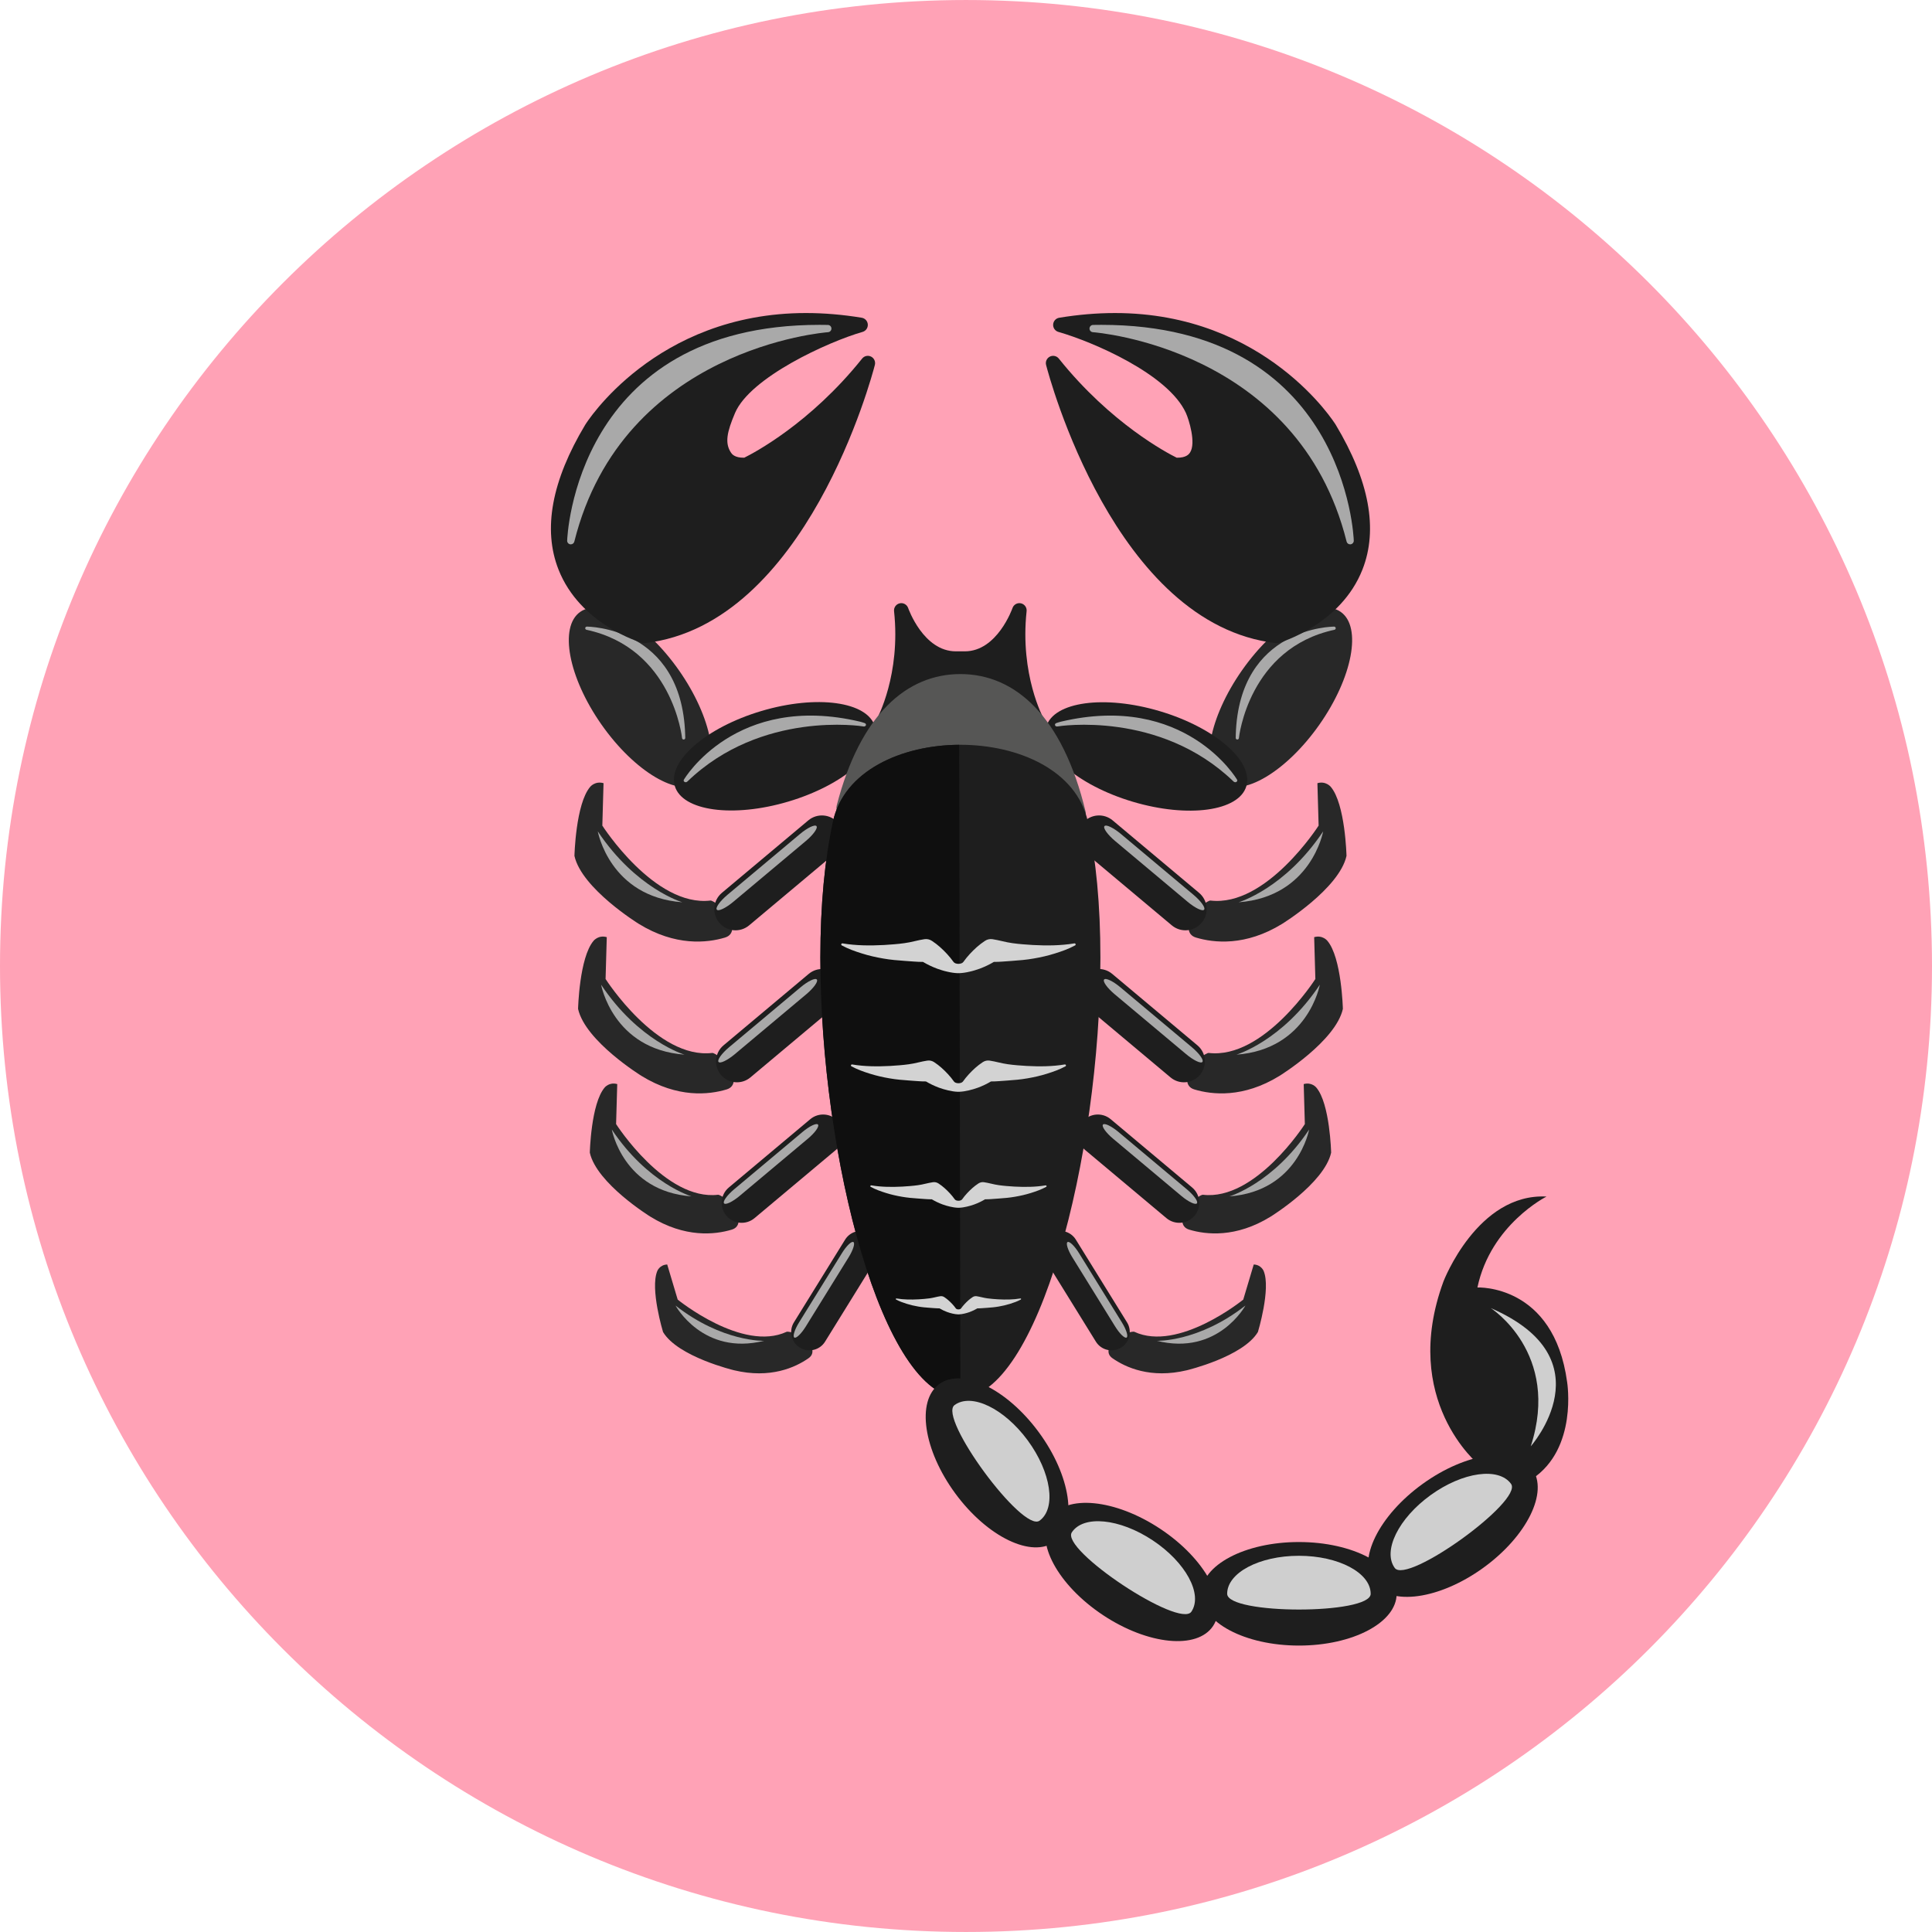 <!DOCTYPE svg PUBLIC "-//W3C//DTD SVG 1.1//EN" "http://www.w3.org/Graphics/SVG/1.1/DTD/svg11.dtd">
<!-- Uploaded to: SVG Repo, www.svgrepo.com, Transformed by: SVG Repo Mixer Tools -->
<svg height="800px" width="800px" version="1.1" id="Layer_1" xmlns="http://www.w3.org/2000/svg" xmlns:xlink="http://www.w3.org/1999/xlink" viewBox="0 0 496.158 496.158" xml:space="preserve" fill="#000000">
<g id="SVGRepo_bgCarrier" stroke-width="0"/>
<g id="SVGRepo_tracerCarrier" stroke-linecap="round" stroke-linejoin="round"/>
<g id="SVGRepo_iconCarrier"> <path style="fill:#ffa2b6;" d="M248.082,0.003C111.07,0.003,0,111.063,0,248.085c0,137.001,111.07,248.07,248.082,248.07 c137.006,0,248.076-111.069,248.076-248.07C496.158,111.062,385.088,0.003,248.082,0.003z"/> <path style="fill:#282828;" d="M344.312,157.14c-5.491-3.849-16.838,2.863-25.344,14.994c-8.506,12.127-10.953,25.083-5.461,28.931 c5.492,3.85,16.838-2.863,25.343-14.991C347.356,173.946,349.801,160.99,344.312,157.14z"/> <path style="fill:#A9A9A9;" d="M343.024,161.293c-0.019-0.209-0.192-0.369-0.401-0.369c-0.243-0.003-24.346,0.061-25.26,27.641 c-0.009,0.311-0.016,0.623-0.021,0.94c-0.002,0.221,0.168,0.404,0.387,0.417c0.221,0.011,0.41-0.152,0.432-0.371 c0.02-0.231,2.516-23.075,24.545-27.817c0.184-0.042,0.316-0.202,0.324-0.388C343.025,161.329,343.027,161.311,343.024,161.293z"/> <path style="fill:#1E1E1E;" d="M343.033,109.093c-0.175-0.288-17.908-28.701-56.699-28.701c-4.635,0-9.453,0.407-14.316,1.209 c-0.86,0.143-1.51,0.864-1.559,1.736c-0.052,0.872,0.51,1.663,1.352,1.903c8.756,2.504,28.189,10.813,32.746,20.818 c0.76,1.669,2.654,7.723,1.054,10.16c-0.218,0.331-0.903,1.378-3.419,1.327c-2.353-1.16-16.93-8.776-30.277-25.46 c-0.551-0.691-1.509-0.899-2.295-0.504c-0.787,0.393-1.193,1.283-0.975,2.136c0.701,2.721,17.609,66.678,59.037,71.439 c0.07,0.008,0.142,0.012,0.213,0.012c0.175,0,0.35-0.025,0.518-0.074c0.65-0.187,15.949-4.755,21.487-18.848 C353.951,135.939,351.642,123.442,343.033,109.093z"/> <path style="fill:#A9A9A9;" d="M282.853,83.424c-0.706,0-1.42,0.007-2.142,0.021c-0.5,0.01-0.905,0.412-0.915,0.913 c-0.012,0.499,0.373,0.92,0.873,0.953c0.525,0.034,52.71,3.992,65.154,53.776c0.105,0.42,0.483,0.708,0.906,0.708 c0.041,0,0.082-0.003,0.125-0.008c0.473-0.064,0.82-0.472,0.81-0.947C347.652,138.286,345.699,83.424,282.853,83.424z"/> <ellipse transform="matrix(-0.958 -0.285 0.285 -0.958 521.07 464.054)" style="fill:#1E1E1E;" cx="294.36" cy="194.046" rx="26.824" ry="12.142"/> <path style="fill:#A9A9A9;" d="M317.713,200.275c-0.112-0.252-13.402-22.499-45.295-14.935c-0.387,0.093-0.76,0.232-1.145,0.355 c-0.268,0.086-0.41,0.335-0.324,0.565c0.089,0.231,0.375,0.362,0.652,0.297c0.289-0.072,26.216-4.147,45.169,14.126 c0.161,0.154,0.396,0.248,0.622,0.18c0.021-0.009,0.044-0.016,0.063-0.029C317.701,200.733,317.812,200.491,317.713,200.275z"/> <path style="fill:#282828;" d="M341.749,202.06c0,0-1.244-1.557-3.424-0.934l0.312,10.897c0,0-13.393,20.963-27.789,19.247 c-0.491-0.059-3.637,1.914-4.736,3.981c-1.1,2.066-1.51,4.762,1.023,5.522c4.594,1.38,12.731,2.286,22.162-3.534 c0,0,14.633-9.028,16.5-17.435C345.797,219.806,345.484,206.419,341.749,202.06z"/> <path style="fill:#A9A9A9;" d="M318.088,231.714c18.68-1.401,21.715-18.212,21.715-18.212 C329.996,228.212,318.088,231.714,318.088,231.714z"/> <path style="fill:#1E1E1E;" d="M307.933,229.29l-22.188-18.603c-2.305-1.933-5.742-1.631-7.676,0.676 c-1.932,2.305-1.631,5.74,0.676,7.674l22.188,18.602c2.305,1.934,5.742,1.632,7.674-0.674 C310.539,234.66,310.238,231.225,307.933,229.29z"/> <path style="fill:#A9A9A9;" d="M306.486,229.783l-18.596-15.59c-1.93-1.62-3.835-2.532-4.251-2.036 c-0.416,0.495,0.813,2.211,2.745,3.831l18.594,15.589c1.934,1.621,3.838,2.533,4.25,2.036 C309.644,233.117,308.418,231.404,306.486,229.783z"/> <path style="fill:#282828;" d="M340.869,241.592c0,0-1.227-1.536-3.376-0.921l0.306,10.749c0,0-13.21,20.68-27.413,18.986 c-0.483-0.058-3.587,1.889-4.67,3.928c-1.085,2.039-1.489,4.698,1.009,5.448c4.531,1.361,12.56,2.254,21.863-3.486 c0,0,14.433-8.906,16.275-17.199C344.863,259.097,344.555,245.892,340.869,241.592z"/> <path style="fill:#A9A9A9;" d="M317.529,270.845c18.426-1.381,21.42-17.966,21.42-17.966 C329.275,267.39,317.529,270.845,317.529,270.845z"/> <path style="fill:#1E1E1E;" d="M307.511,268.454l-21.886-18.352c-2.275-1.907-5.666-1.609-7.574,0.667 c-1.904,2.274-1.607,5.664,0.667,7.571l21.887,18.35c2.274,1.907,5.664,1.61,7.57-0.665 C310.084,273.75,309.785,270.361,307.511,268.454z"/> <path style="fill:#A9A9A9;" d="M306.084,268.939L287.74,253.56c-1.904-1.598-3.783-2.498-4.193-2.009 c-0.41,0.49,0.803,2.181,2.709,3.779l18.342,15.378c1.906,1.599,3.785,2.498,4.192,2.008 C309.199,272.228,307.988,270.538,306.084,268.939z"/> <path style="fill:#282828;" d="M338.033,279.285c0,0-1.172-1.468-3.227-0.88l0.293,10.273c0,0-12.627,19.764-26.201,18.146 c-0.461-0.055-3.428,1.806-4.463,3.754c-1.038,1.948-1.425,4.489,0.965,5.207c4.33,1.301,12.002,2.155,20.895-3.332 c0,0,13.795-8.512,15.555-16.438C341.85,296.015,341.556,283.395,338.033,279.285z"/> <path style="fill:#A9A9A9;" d="M315.725,307.243c17.613-1.322,20.474-17.17,20.474-17.17 C326.953,303.941,315.725,307.243,315.725,307.243z"/> <path style="fill:#1E1E1E;" d="M306.152,304.958l-20.918-17.54c-2.176-1.822-5.414-1.538-7.238,0.638 c-1.82,2.172-1.538,5.413,0.637,7.236l20.918,17.538c2.174,1.823,5.414,1.539,7.236-0.636 C308.609,310.02,308.324,306.781,306.152,304.958z"/> <path style="fill:#A9A9A9;" d="M304.787,305.423l-17.531-14.699c-1.819-1.527-3.616-2.388-4.006-1.92 c-0.395,0.468,0.766,2.084,2.586,3.613l17.53,14.697c1.825,1.529,3.62,2.387,4.008,1.92 C307.767,308.566,306.609,306.951,304.787,305.423z"/> <path style="fill:#282828;" d="M324.529,326.425c0,0-0.6-1.612-2.557-1.691l-2.692,9.018c0,0-16.654,13.563-27.991,8.258 c-0.389-0.181-3.499,0.586-4.961,1.984c-1.463,1.395-2.528,3.495-0.654,4.803c3.391,2.376,9.816,5.319,19.123,3.102 c0,0,14.439-3.443,18.249-9.83C323.046,342.07,326.413,331.011,324.529,326.425z"/> <path style="fill:#A9A9A9;" d="M297.105,344.335c15.693,3.905,22.731-9.056,22.731-9.056 C307.814,344.686,297.105,344.335,297.105,344.335z"/> <path style="fill:#1E1E1E;" d="M289.435,339.599l-13.154-21.258c-1.372-2.208-4.27-2.891-6.48-1.522 c-2.207,1.366-2.893,4.265-1.522,6.475l13.155,21.256c1.367,2.21,4.268,2.892,6.475,1.523 C290.117,344.706,290.8,341.808,289.435,339.599z"/> <path style="fill:#A9A9A9;" d="M288.113,339.611l-11.027-17.816c-1.141-1.849-2.457-3.113-2.932-2.818 c-0.475,0.292,0.068,2.033,1.213,3.883l11.027,17.814c1.147,1.853,2.461,3.115,2.933,2.82 C289.802,343.2,289.262,341.463,288.113,339.611z"/> <path style="fill:#282828;" d="M174.351,172.134c-8.506-12.131-19.854-18.843-25.344-14.994c-5.489,3.851-3.045,16.807,5.461,28.934 c8.505,12.128,19.852,18.841,25.344,14.991C185.303,197.216,182.857,184.261,174.351,172.134z"/> <path style="fill:#A9A9A9;" d="M175.957,188.565c-0.914-27.58-25.018-27.644-25.26-27.641c-0.211,0-0.383,0.16-0.401,0.369 c-0.004,0.018-0.003,0.036-0.005,0.054c0.006,0.186,0.139,0.346,0.324,0.388c22.029,4.742,24.523,27.586,24.544,27.817 c0.022,0.218,0.212,0.381,0.433,0.371c0.219-0.013,0.389-0.196,0.387-0.417C175.973,189.188,175.965,188.876,175.957,188.565z"/> <path style="fill:#1E1E1E;" d="M223.701,91.58c-0.787-0.395-1.744-0.187-2.295,0.504c-13.348,16.685-27.925,24.301-30.277,25.46 c-2.516,0.052-3.203-0.996-3.42-1.327c-1.602-2.437-1.041-5.232,1.055-10.16c3.904-9.173,23.99-18.314,32.746-20.818 c0.842-0.24,1.402-1.031,1.352-1.903c-0.049-0.873-0.698-1.594-1.56-1.736c-4.863-0.803-9.681-1.209-14.315-1.209 c-38.792,0-56.524,28.414-56.699,28.701c-8.611,14.349-10.918,26.846-6.867,37.154c5.539,14.093,20.838,18.661,21.487,18.848 c0.168,0.049,0.343,0.074,0.519,0.074c0.07,0,0.142-0.004,0.213-0.012c41.428-4.762,58.336-68.718,59.036-71.439 C224.893,92.864,224.486,91.974,223.701,91.58z"/> <path style="fill:#A9A9A9;" d="M212.607,83.445c-0.723-0.014-1.436-0.021-2.141-0.021c-62.846,0-64.799,54.862-64.813,55.416 c-0.01,0.475,0.338,0.883,0.811,0.947c0.041,0.005,0.084,0.008,0.124,0.008c0.423,0,0.801-0.288,0.906-0.708 c12.444-49.785,64.63-53.743,65.155-53.776c0.499-0.033,0.885-0.454,0.873-0.953C213.513,83.857,213.107,83.454,212.607,83.445z"/> <ellipse transform="matrix(-0.285 -0.958 0.958 -0.285 69.807 440.144)" style="fill:#1E1E1E;" cx="198.975" cy="194.05" rx="12.14" ry="26.826"/> <path style="fill:#A9A9A9;" d="M222.047,185.695c-0.386-0.123-0.758-0.262-1.145-0.355c-31.895-7.563-45.184,14.683-45.297,14.935 c-0.098,0.216,0.014,0.458,0.258,0.559c0.021,0.013,0.042,0.02,0.064,0.029c0.226,0.068,0.461-0.025,0.621-0.18 c18.953-18.273,44.881-14.198,45.169-14.126c0.277,0.065,0.563-0.065,0.653-0.297C222.457,186.03,222.314,185.781,222.047,185.695z"/> <path style="fill:#282828;" d="M187.208,235.251c-1.101-2.067-4.245-4.04-4.735-3.981c-14.396,1.716-27.789-19.247-27.789-19.247 l0.312-10.897c-2.181-0.623-3.425,0.934-3.425,0.934c-3.736,4.359-4.047,17.746-4.047,17.746c1.867,8.406,16.5,17.435,16.5,17.435 c9.43,5.819,17.568,4.914,22.161,3.534C188.719,240.013,188.308,237.318,187.208,235.251z"/> <path style="fill:#A9A9A9;" d="M153.517,213.501c0,0,3.035,16.812,21.715,18.212C175.232,231.714,163.324,228.212,153.517,213.501z"/> <path style="fill:#1E1E1E;" d="M215.251,211.364c-1.933-2.307-5.37-2.609-7.677-0.676l-22.187,18.603 c-2.306,1.934-2.607,5.37-0.673,7.675c1.932,2.306,5.368,2.608,7.674,0.674l22.188-18.602 C216.882,217.104,217.183,213.668,215.251,211.364z"/> <path style="fill:#A9A9A9;" d="M209.68,212.157c-0.416-0.496-2.32,0.416-4.25,2.036l-18.596,15.59 c-1.932,1.622-3.16,3.334-2.744,3.83c0.412,0.497,2.317-0.415,4.251-2.036l18.594-15.589 C208.867,214.368,210.096,212.652,209.68,212.157z"/> <path style="fill:#282828;" d="M187.603,274.333c-1.084-2.039-4.187-3.985-4.67-3.928c-14.203,1.693-27.414-18.986-27.414-18.986 l0.307-10.749c-2.148-0.615-3.376,0.921-3.376,0.921c-3.685,4.299-3.993,17.504-3.993,17.504 c1.842,8.293,16.275,17.199,16.275,17.199c9.303,5.74,17.331,4.847,21.863,3.486C189.094,279.032,188.689,276.372,187.603,274.333z"/> <path style="fill:#A9A9A9;" d="M154.371,252.878c0,0,2.992,16.585,21.42,17.966C175.791,270.845,164.045,267.39,154.371,252.878z"/> <path style="fill:#1E1E1E;" d="M215.269,250.769c-1.908-2.275-5.299-2.573-7.574-0.667l-21.887,18.352 c-2.275,1.907-2.572,5.296-0.664,7.571c1.906,2.275,5.296,2.572,7.57,0.665l21.887-18.35 C216.877,256.433,217.174,253.043,215.269,250.769z"/> <path style="fill:#A9A9A9;" d="M209.773,251.552c-0.411-0.489-2.289,0.411-4.193,2.009l-18.345,15.379 c-1.904,1.599-3.116,3.289-2.705,3.778c0.407,0.49,2.285-0.41,4.191-2.008l18.343-15.378 C208.971,253.733,210.183,252.041,209.773,251.552z"/> <path style="fill:#282828;" d="M188.885,310.578c-1.037-1.949-4.002-3.809-4.465-3.754c-13.573,1.618-26.2-18.146-26.2-18.146 l0.294-10.273c-2.057-0.587-3.227,0.88-3.227,0.88c-3.523,4.11-3.816,16.73-3.816,16.73c1.76,7.926,15.555,16.438,15.555,16.438 c8.893,5.487,16.563,4.633,20.895,3.332C190.308,315.067,189.922,312.526,188.885,310.578z"/> <path style="fill:#A9A9A9;" d="M157.121,290.073c0,0,2.861,15.849,20.473,17.17C177.594,307.243,166.367,303.941,157.121,290.073z"/> <path style="fill:#1E1E1E;" d="M215.324,288.057c-1.824-2.175-5.064-2.46-7.238-0.638l-20.918,17.54 c-2.173,1.823-2.457,5.062-0.635,7.235c1.822,2.175,5.063,2.459,7.236,0.636l20.918-17.538 C216.861,293.469,217.144,290.229,215.324,288.057z"/> <path style="fill:#A9A9A9;" d="M210.07,288.804c-0.391-0.468-2.188,0.393-4.006,1.92l-17.532,14.699 c-1.823,1.528-2.979,3.143-2.587,3.611c0.389,0.467,2.184-0.391,4.008-1.92l17.531-14.697 C209.305,290.889,210.465,289.272,210.07,288.804z"/> <path style="fill:#282828;" d="M206.991,343.994c-1.462-1.398-4.571-2.165-4.96-1.984c-11.338,5.305-27.992-8.258-27.992-8.258 l-2.692-9.018c-1.958,0.08-2.556,1.691-2.556,1.691c-1.885,4.586,1.483,15.645,1.483,15.645c3.808,6.387,18.249,9.83,18.249,9.83 c9.307,2.217,15.731-0.726,19.123-3.102C209.519,347.489,208.454,345.389,206.991,343.994z"/> <path style="fill:#A9A9A9;" d="M173.482,335.279c0,0,7.038,12.961,22.731,9.056C196.214,344.335,185.506,344.686,173.482,335.279z"/> <path style="fill:#1E1E1E;" d="M223.517,316.819c-2.211-1.369-5.107-0.686-6.479,1.522l-13.154,21.258 c-1.365,2.209-0.682,5.107,1.526,6.474c2.208,1.369,5.108,0.687,6.474-1.523l13.156-21.256 C226.411,321.083,225.725,318.185,223.517,316.819z"/> <path style="fill:#A9A9A9;" d="M219.166,318.977c-0.475-0.295-1.791,0.969-2.932,2.818l-11.027,17.816 c-1.149,1.853-1.689,3.589-1.215,3.884c0.473,0.295,1.786-0.968,2.934-2.82l11.027-17.814 C219.096,321.01,219.641,319.269,219.166,318.977z"/> <path style="fill:#1E1E1E;" d="M268.014,184.537c-0.069-0.099-6.133-11.279-4.371-27.574c0.103-0.946-0.523-1.816-1.451-2.023 c-0.928-0.211-1.866,0.32-2.173,1.219c-0.038,0.111-3.909,11.111-12.242,11.111h-2.306c-8.333,0-12.204-11-12.242-11.111 c-0.307-0.899-1.246-1.43-2.173-1.219c-0.929,0.207-1.554,1.077-1.452,2.023c1.763,16.294-4.301,27.475-4.371,27.574 c-0.441,0.632-0.45,1.471-0.02,2.112c0.352,0.524,0.938,0.827,1.551,0.827c0.139,0,0.277-0.016,0.416-0.048l18.707-5.729 c0.283-0.065,1.191-0.065,1.474,0l18.707,5.729c0.139,0.032,0.276,0.048,0.416,0.048c0.612,0,1.198-0.303,1.551-0.827 C268.465,186.007,268.455,185.168,268.014,184.537z"/> <path style="fill:#565655;" d="M278.791,208.435c-5.91-24.532-18.088-35.328-32.153-35.328c-13.759,0-25.712,10.331-31.757,33.743 C212.199,217.233,281.225,218.542,278.791,208.435z"/> <path style="fill:#1E1E1E;" d="M279.386,211.053c-5.657-26.383-59.839-26.383-65.495,0c-2.062,9.615-3.211,21.196-3.211,34.904 c0,51.324,16.097,113.011,35.958,113.011c19.86,0,35.958-61.687,35.958-113.011C282.596,232.249,281.447,220.668,279.386,211.053z"/> <path style="fill:#0F0F0F;" d="M246.334,191.267c-14.857,0.089-29.635,6.684-32.443,19.786c-2.062,9.615-3.211,21.196-3.211,34.904 c0,51.324,16.097,113.011,35.958,113.011L246.334,191.267z"/> <g> <path style="fill:#D3D3D3;" d="M276.209,242.411c-0.059-0.109-0.18-0.163-0.295-0.144l-0.016,0.003 c-3.545,0.597-7.145,0.597-10.657,0.417c-1.761-0.117-3.51-0.226-5.245-0.477c-1.74-0.223-3.435-0.775-5.145-1.02 c-0.68-0.097-1.334,0.066-1.869,0.414l-0.088,0.057c-1.408,0.921-2.663,2.074-3.842,3.341c-0.58,0.65-1.148,1.311-1.666,2.054 c-0.455,0.627-2.039,0.627-2.492,0c-0.519-0.743-1.088-1.404-1.668-2.054c-1.178-1.268-2.434-2.42-3.842-3.341l-0.088-0.057 c-0.534-0.348-1.189-0.511-1.869-0.414c-1.709,0.245-3.404,0.797-5.145,1.02c-1.734,0.251-3.484,0.359-5.244,0.477 c-3.514,0.18-7.113,0.18-10.656-0.417l-0.018-0.003c-0.115-0.019-0.234,0.035-0.293,0.144c-0.075,0.138-0.025,0.309,0.113,0.383 c1.65,0.898,3.402,1.515,5.186,2.07c1.782,0.562,3.61,0.979,5.46,1.294c1.85,0.328,3.722,0.486,5.601,0.614 c1.521,0.084,3.068,0.274,4.604,0.256c1.156,0.684,2.379,1.273,3.674,1.752c0.821,0.284,1.652,0.558,2.535,0.749 c0.875,0.207,1.783,0.362,2.771,0.398c0.043,0.001,0.082-0.01,0.125-0.025c0.041,0.015,0.082,0.026,0.123,0.025 c0.989-0.037,1.897-0.191,2.771-0.398c0.883-0.191,1.715-0.464,2.535-0.749c1.295-0.479,2.518-1.068,3.674-1.752 c1.536,0.019,3.083-0.171,4.604-0.256c1.879-0.128,3.751-0.287,5.601-0.614c1.85-0.315,3.678-0.732,5.459-1.294 c1.785-0.555,3.536-1.172,5.187-2.07C276.233,242.72,276.283,242.549,276.209,242.411z"/> <path style="fill:#D3D3D3;" d="M273.722,273.492c-0.056-0.1-0.164-0.15-0.271-0.132l-0.014,0.003 c-3.253,0.548-6.553,0.548-9.776,0.382c-1.614-0.107-3.22-0.208-4.81-0.438c-1.597-0.204-3.151-0.711-4.72-0.935 c-0.624-0.09-1.226,0.06-1.715,0.378l-0.081,0.053c-1.291,0.845-2.443,1.902-3.523,3.065c-0.533,0.597-1.055,1.202-1.529,1.884 c-0.418,0.575-1.869,0.575-2.287,0c-0.475-0.682-0.996-1.287-1.529-1.884c-1.079-1.163-2.232-2.22-3.523-3.065l-0.08-0.053 c-0.489-0.319-1.092-0.468-1.715-0.378c-1.567,0.224-3.123,0.731-4.717,0.935c-1.594,0.23-3.197,0.33-4.813,0.438 c-3.222,0.166-6.523,0.166-9.773-0.382l-0.018-0.003c-0.104-0.018-0.215,0.033-0.268,0.132c-0.07,0.126-0.023,0.284,0.102,0.351 c1.514,0.824,3.121,1.391,4.758,1.899c1.635,0.515,3.313,0.897,5.009,1.187c1.696,0.301,3.413,0.446,5.138,0.563 c1.395,0.078,2.813,0.252,4.223,0.234c1.06,0.628,2.182,1.169,3.369,1.608c0.754,0.26,1.518,0.511,2.326,0.686 c0.803,0.19,1.636,0.333,2.543,0.366c0.037,0,0.074-0.01,0.113-0.022c0.037,0.013,0.074,0.023,0.114,0.022 c0.905-0.034,1.74-0.176,2.541-0.366c0.81-0.175,1.573-0.426,2.326-0.686c1.188-0.439,2.31-0.98,3.369-1.608 c1.41,0.018,2.829-0.156,4.224-0.234c1.723-0.117,3.439-0.263,5.136-0.563c1.698-0.289,3.375-0.671,5.01-1.187 c1.636-0.509,3.243-1.075,4.757-1.899C273.746,273.775,273.789,273.618,273.722,273.492z"/> <path style="fill:#D3D3D3;" d="M268.746,304.521c-0.047-0.082-0.136-0.123-0.222-0.109l-0.013,0.003 c-2.665,0.449-5.37,0.449-8.012,0.314c-1.322-0.089-2.64-0.171-3.942-0.359c-1.308-0.167-2.583-0.582-3.866-0.767 c-0.514-0.072-1.006,0.049-1.408,0.311l-0.064,0.043c-1.059,0.693-2.003,1.559-2.889,2.512c-0.438,0.488-0.864,0.985-1.252,1.544 c-0.344,0.47-1.533,0.47-1.876,0c-0.389-0.56-0.815-1.056-1.253-1.544c-0.885-0.953-1.83-1.819-2.888-2.512l-0.065-0.043 c-0.401-0.261-0.895-0.383-1.406-0.311c-1.285,0.185-2.56,0.599-3.865,0.767c-1.305,0.188-2.621,0.271-3.945,0.359 c-2.639,0.135-5.346,0.135-8.01-0.314l-0.014-0.003c-0.084-0.014-0.176,0.027-0.22,0.109c-0.058,0.104-0.02,0.232,0.085,0.288 c1.24,0.674,2.557,1.139,3.897,1.557c1.341,0.422,2.716,0.735,4.106,0.972c1.391,0.246,2.797,0.366,4.211,0.461 c1.141,0.064,2.305,0.208,3.459,0.193c0.869,0.514,1.789,0.958,2.763,1.317c0.616,0.214,1.242,0.419,1.906,0.562 c0.656,0.156,1.341,0.273,2.083,0.3c0.033,0.001,0.063-0.008,0.094-0.019c0.03,0.011,0.06,0.02,0.094,0.019 c0.741-0.027,1.426-0.144,2.082-0.3c0.664-0.143,1.289-0.348,1.906-0.562c0.975-0.36,1.894-0.804,2.762-1.317 c1.154,0.014,2.318-0.129,3.461-0.193c1.413-0.095,2.819-0.215,4.21-0.461c1.392-0.237,2.765-0.55,4.106-0.972 c1.34-0.417,2.657-0.882,3.898-1.557C268.766,304.753,268.802,304.625,268.746,304.521z"/> <path style="fill:#D3D3D3;" d="M262.215,333.533c-0.031-0.059-0.097-0.088-0.157-0.077l-0.009,0.002 c-1.895,0.319-3.818,0.319-5.697,0.222c-0.939-0.063-1.877-0.121-2.804-0.255c-0.931-0.119-1.837-0.415-2.749-0.545 c-0.365-0.052-0.715,0.035-1.001,0.221l-0.046,0.031c-0.754,0.492-1.425,1.108-2.054,1.786c-0.312,0.348-0.615,0.701-0.893,1.098 c-0.242,0.335-1.089,0.335-1.331,0c-0.277-0.397-0.58-0.75-0.893-1.098c-0.629-0.677-1.301-1.294-2.054-1.786l-0.046-0.031 c-0.287-0.186-0.637-0.272-1-0.221c-0.914,0.13-1.82,0.426-2.75,0.545c-0.927,0.134-1.861,0.192-2.805,0.255 c-1.877,0.097-3.801,0.097-5.695-0.222l-0.01-0.002c-0.061-0.011-0.125,0.018-0.155,0.077c-0.042,0.074-0.015,0.166,0.058,0.204 c0.883,0.479,1.819,0.811,2.773,1.107c0.953,0.3,1.932,0.523,2.92,0.691c0.987,0.175,1.988,0.26,2.994,0.329 c0.812,0.045,1.641,0.146,2.461,0.137c0.617,0.366,1.271,0.681,1.965,0.937c0.438,0.152,0.883,0.298,1.355,0.4 c0.467,0.11,0.951,0.193,1.48,0.214c0.023,0,0.044-0.006,0.066-0.014c0.021,0.008,0.041,0.014,0.066,0.014 c0.527-0.021,1.015-0.104,1.481-0.214c0.471-0.102,0.916-0.248,1.354-0.4c0.693-0.256,1.349-0.571,1.965-0.937 c0.821,0.01,1.649-0.092,2.461-0.137c1.005-0.068,2.007-0.153,2.995-0.329c0.988-0.168,1.967-0.391,2.918-0.691 c0.955-0.297,1.891-0.628,2.773-1.107C262.229,333.698,262.255,333.606,262.215,333.533z"/> </g> <path style="fill:#1E1E1E;" d="M266.766,367.803c-8.21-11.165-19.664-16.688-25.582-12.336c-5.914,4.353-4.048,16.931,4.166,28.096 c8.215,11.162,19.669,16.686,25.585,12.332C276.848,391.543,274.984,378.965,266.766,367.803z"/> <path style="fill:#CFCFCF;" d="M263.92,369.897c-6.028-8.197-14.438-12.253-18.783-9.057c-4.342,3.196,17.5,32.879,21.843,29.682 C271.322,387.327,269.953,378.092,263.92,369.897z"/> <path style="fill:#1E1E1E;" d="M297.963,392.621c-11.547-7.663-24.201-8.913-28.262-2.792c-4.059,6.12,2.016,17.29,13.566,24.953 c11.551,7.659,24.205,8.91,28.264,2.788C315.59,411.451,309.517,400.28,297.963,392.621z"/> <path style="fill:#CFCFCF;" d="M296.012,395.566c-8.479-5.626-17.77-6.544-20.752-2.051c-2.979,4.494,27.732,24.864,30.711,20.369 C308.952,409.391,304.492,401.189,296.012,395.566z"/> <path style="fill:#1E1E1E;" d="M333.582,396.01c-13.857-0.008-25.097,5.941-25.101,13.287c-0.002,7.344,11.233,13.298,25.093,13.304 c13.861,0.003,25.1-5.946,25.102-13.291C358.678,401.967,347.443,396.01,333.582,396.01z"/> <path style="fill:#CFCFCF;" d="M333.582,399.543c-10.176-0.005-18.428,4.362-18.432,9.755c0,5.392,36.854,5.403,36.854,0.011 C352.006,403.916,343.758,399.544,333.582,399.543z"/> <path style="fill:#1E1E1E;" d="M393.463,377.174c-4.3-5.952-16.894-4.201-28.129,3.917c-11.236,8.111-16.861,19.516-12.563,25.471 c4.299,5.955,16.893,4.199,28.13-3.914C392.137,394.534,397.762,383.128,393.463,377.174z"/> <path style="fill:#CFCFCF;" d="M388.057,381.081c-3.158-4.371-12.404-3.084-20.652,2.874c-8.251,5.956-12.383,14.329-9.227,18.703 C361.335,407.028,391.214,385.453,388.057,381.081z"/> <path style="fill:#1E1E1E;" d="M402.455,354.922c-3.425-25.218-23.037-24.284-23.037-24.284c3.424-16.188,17.746-23.35,17.746-23.35 c-17.746-0.934-26.463,21.792-26.463,21.792c-11.209,30.51,9.029,47.011,9.029,47.011l13.697,3.736 C405.258,372.046,402.455,354.922,402.455,354.922z"/> <path style="fill:#CFCFCF;" d="M382.842,335.931c0,0,18.057,11.52,10.274,35.492C393.116,371.423,413.04,349.007,382.842,335.931z"/> </g>
</svg>